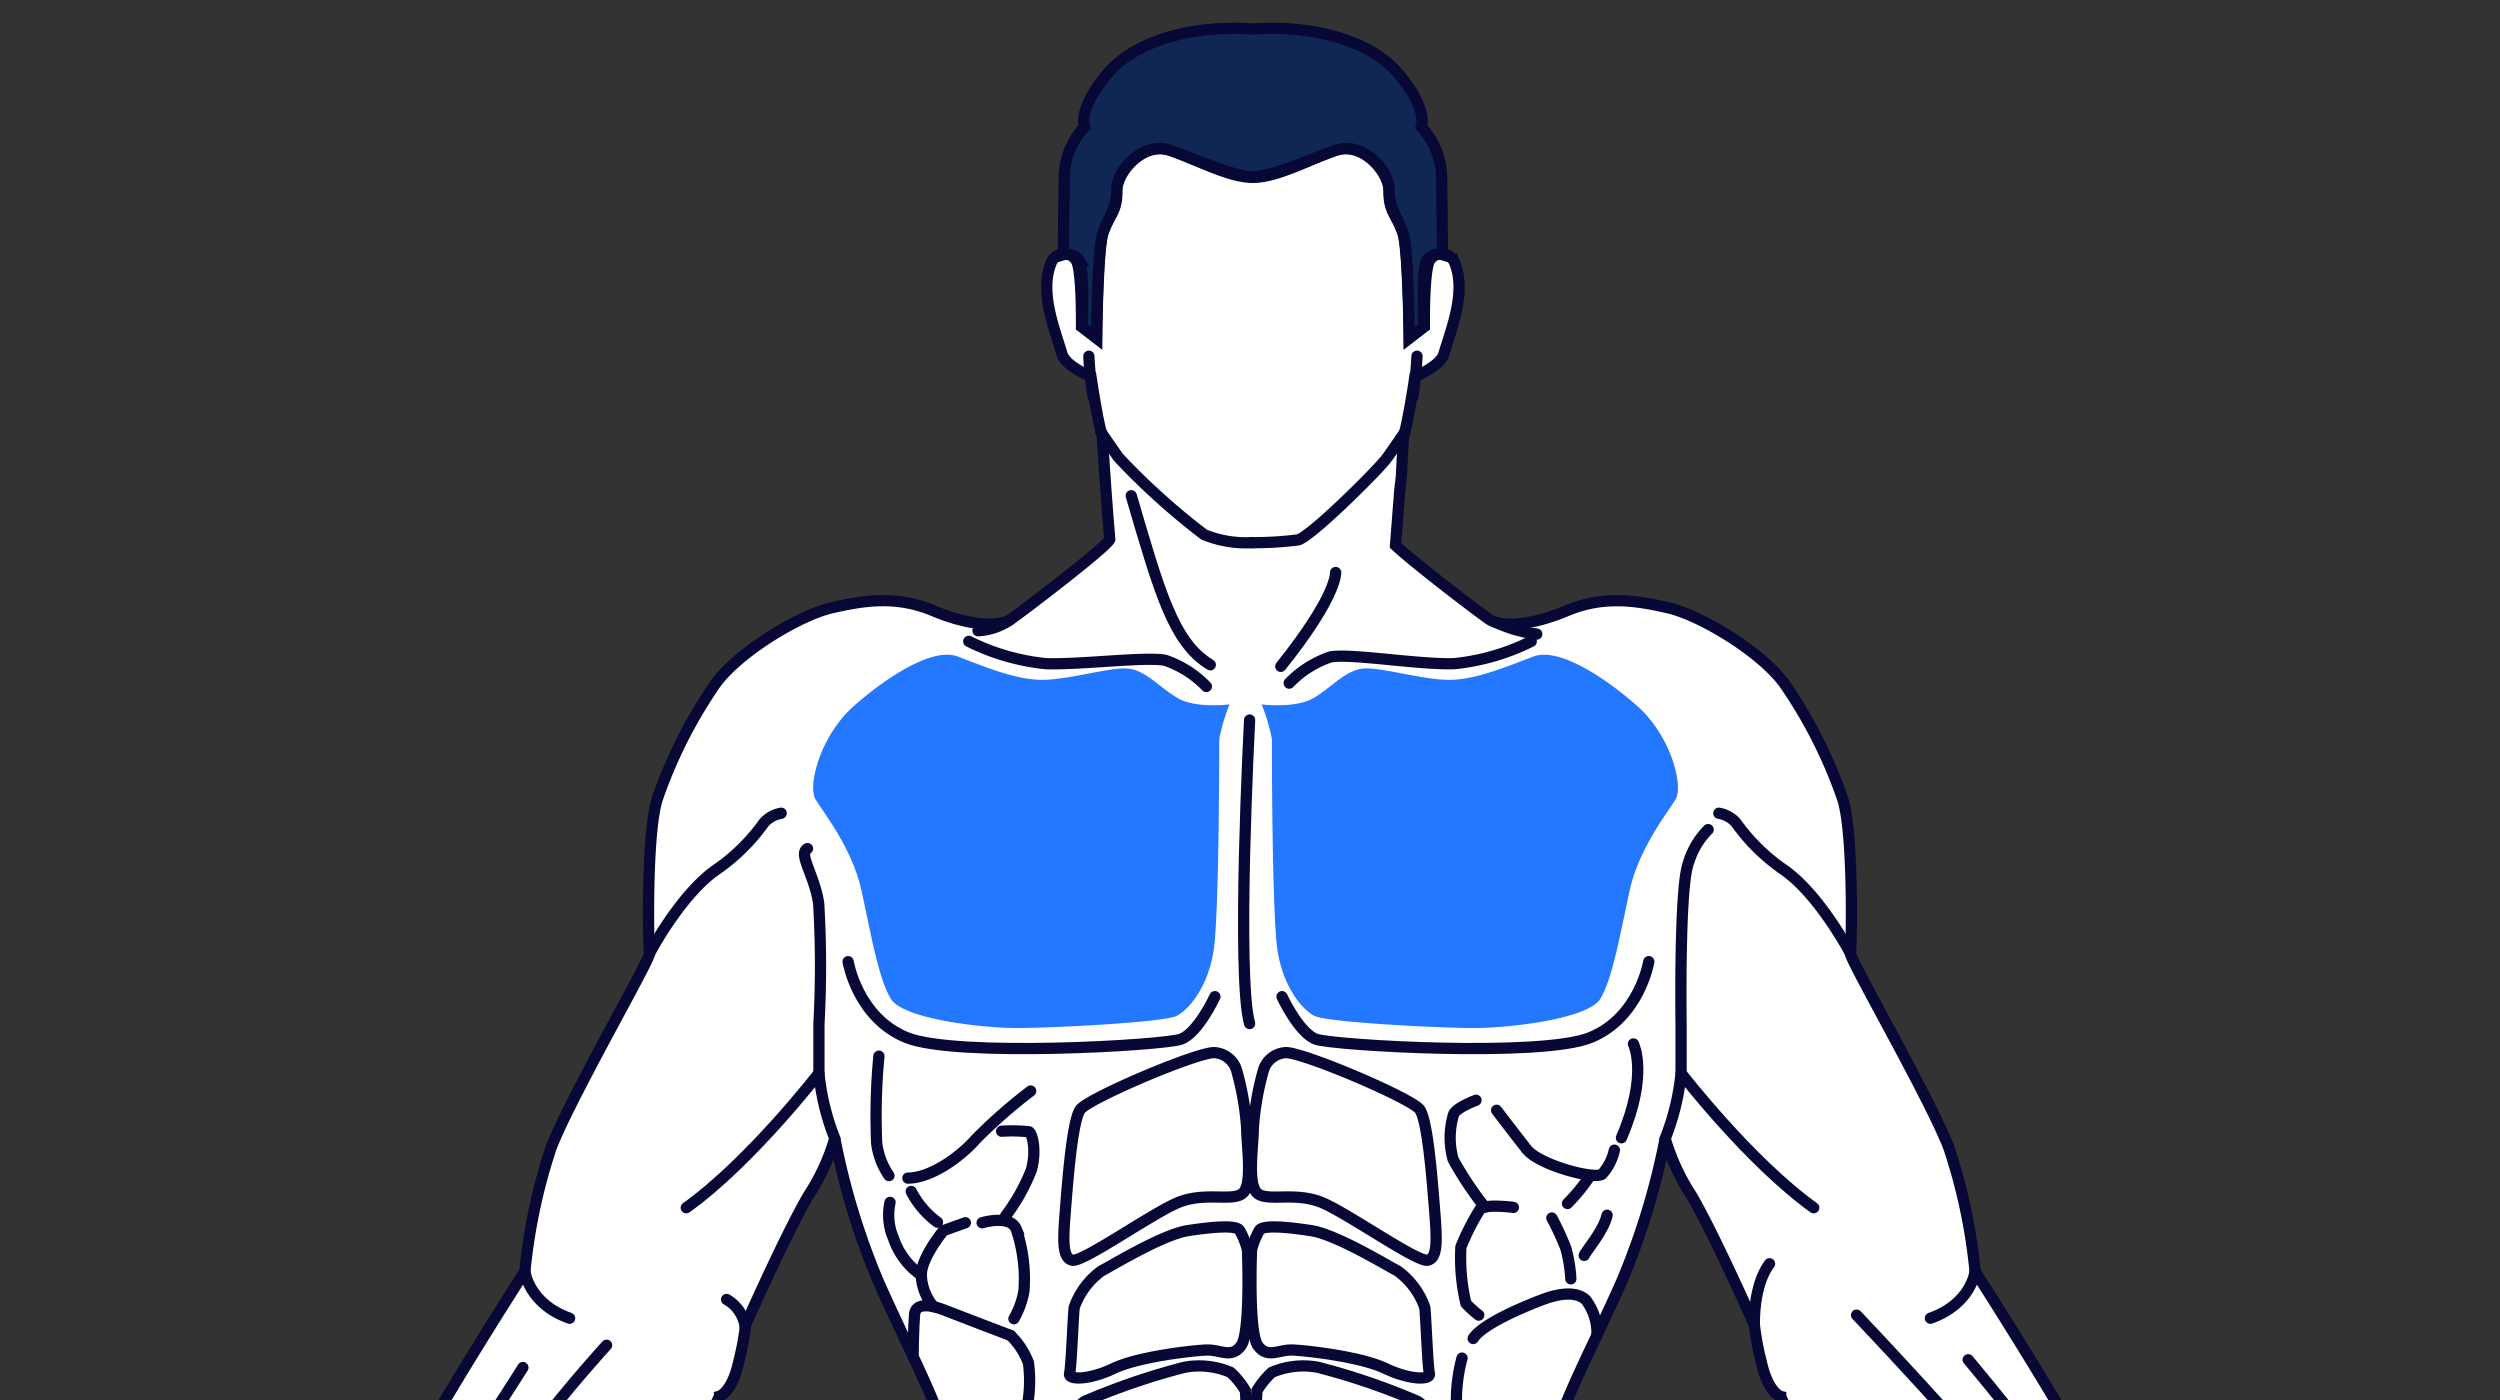 <svg id="Layer_1" data-name="Layer 1" xmlns="http://www.w3.org/2000/svg" xmlns:xlink="http://www.w3.org/1999/xlink" width="200" height="112" viewBox="0 0 200 112"><rect x="0" y="0" width="200" height="112" fill="#333333" stroke="none"/><defs><style>.cls-1,.cls-4{fill:none;}.cls-2{clip-path:url(#clip-path);}.cls-3{fill:#fff;}.cls-3,.cls-5,.cls-6{fill-rule:evenodd;}.cls-4{stroke:#070836;stroke-linecap:round;stroke-miterlimit:2.613;stroke-width:0.9px;}.cls-5{fill:#0f2752;}.cls-6{fill:#2478ff;}</style><clipPath id="clip-path"><rect class="cls-1" x="-29.6" y="-9.377" width="259.2" height="206.619"/></clipPath></defs><g class="cls-2"><path class="cls-3" d="M29.223,124.866v0m141.555,0v0M88.781,43.151c-.261.632-7.091,5.84-7.955,6.417-.869.58-3.202.535-6.176-.715s-5.624-.803-8.14-.223-7.319,3.438-9.241,6.027a37.944,37.944,0,0,0-4.666,9.196c-.915,2.679-.732,11.964-.64,12.41s-6.312,11.518-7.868,15.535a45.035,45.035,0,0,0-2.104,9.91s-7.228,11.25-9.516,15.893c-1.447,2.937-2.601,5.66-3.253,7.264-1.021,1.639-5.816,8.805-6.358,9.281-.135-.048-.196-.067-.196-.067a19.528,19.528,0,0,1-2.033.494,3.208,3.208,0,0,0-1.586.687c-.57.393-2.067,1.214-2.067,1.214s-3.658,1.351-4.494,1.613a26.054,26.054,0,0,0-4.75,3.445,13.957,13.957,0,0,1-4.123,2.088c-.94.261-2.871.313-3.08.731a3.713,3.713,0,0,0,1.096,3.236c1.044.731,1.984,1.618,4.02.731s3.706-1.618,3.706-1.618a27.672,27.672,0,0,1-1.149,4.124c-.469.887-3.601,5.69-4.437,7.099S.535,163.403.378,164.812s.418,1.723,1.618,1.879,2.558-1.2,3.184-2.244,6.003-9.344,6.003-9.344-6.89,12.267-7.099,13.52-.261,2.297,1.566,2.401,2.401-2.141,2.975-3.185,6.056-10.545,6.056-10.545-5.795,10.911-5.951,12.268.94,1.931,2.244,1.514,2.832-3.079,3.184-3.915,2.862-5.677,3.918-7.718v.371c-.914,2.29-3.205,7.32-2.248,8.233s2.425-1.558,3.381-3.117c.094-.153.228-.374.392-.646,1.097-1.771,4.267-7.084,5.61-9.412.27-.446,1.514-2.498,2.035-3.279.102-.153.265-.403.47-.724.707-1.061,1.513-2.3,2.271-3.588.401-.682.798-1.383,1.171-2.057.132-.235.253-.454.359-.653l.04-.075c1.006-1.851,1.764-3.358,1.832-3.495l.001-.001.009-.013c.103-.085,2.451-2.042,2.879-3.666q.06-.23.11-.431a81.799,81.799,0,0,1,5.785-6.882c4.3-4.464,11.712-10.714,13.541-14.464s1.83-3.839,1.83-3.839,1.006-.268,1.555-2.768a21.643,21.643,0,0,0,.549-2.946s3.202-7.232,5.032-10.357a17.122,17.122,0,0,0,2.104-4.554,57.684,57.684,0,0,0,3.477,11.428c2.379,5.357,4.758,9.732,5.215,12.142s-.64,9.286-1.281,12.946a33.31,33.31,0,0,1-1.4,5.636l.126,1.864c-1.067,2.478-3.293,7.676-3.565,12.986-.332,6.477-3.986,17.438-5.314,23.749s-1.993,11.19-1.993,11.19H98.589s-.332-4.796-.332-5.875-.415-1.827,0-2.906A11.454,11.454,0,0,1,100,171.671a11.452,11.452,0,0,1,1.744,2.574c.415,1.079,0,1.827,0,2.906s-.332,5.875-.332,5.875h36.537s-.664-4.879-1.993-11.19-4.982-17.272-5.314-23.749c-.272-5.311-2.498-10.508-3.565-12.986l-.286-2.539s-.347-1.3-.988-4.961-1.738-10.536-1.281-12.946,2.836-6.785,5.215-12.142a57.688,57.688,0,0,0,3.477-11.428,17.127,17.127,0,0,0,2.104,4.554c1.83,3.125,5.032,10.357,5.032,10.357a21.647,21.647,0,0,0,.549,2.946c.549,2.5,1.556,2.768,1.556,2.768s0,.089,1.83,3.839,9.241,10,13.541,14.464a81.839,81.839,0,0,1,5.785,6.882q.05.202.11.431c.427,1.623,2.776,3.58,2.879,3.666l.009.013.001.001c.069.137.826,1.645,1.832,3.495l.04.075c.106.199.227.418.359.653.373.675.769,1.375,1.171,2.057.757,1.288,1.564,2.526,2.271,3.588.205.321.368.571.47.724.521.78,1.765,2.832,2.035,3.279,1.343,2.328,4.514,7.64,5.61,9.412.164.272.297.492.391.646.956,1.558,2.424,4.03,3.381,3.117s-1.334-5.943-2.248-8.233v-.371c1.056,2.04,3.567,6.882,3.919,7.718s1.879,3.497,3.184,3.915,2.401-.157,2.244-1.514-5.951-12.268-5.951-12.268,5.481,9.501,6.056,10.545,1.148,3.289,2.975,3.185,1.775-1.149,1.566-2.401-7.099-13.52-7.099-13.52,5.376,8.3,6.003,9.344,1.984,2.401,3.184,2.244,1.775-.47,1.618-1.879-2.558-5.481-3.393-6.891-3.967-6.212-4.437-7.099a27.669,27.669,0,0,1-1.149-4.124s1.67.731,3.706,1.618,2.975,0,4.019-.731a3.712,3.712,0,0,0,1.096-3.236c-.208-.418-2.14-.47-3.08-.731a13.957,13.957,0,0,1-4.123-2.088,26.054,26.054,0,0,0-4.75-3.445c-.835-.261-4.494-1.613-4.494-1.613s-1.497-.82-2.067-1.214a3.207,3.207,0,0,0-1.586-.687,19.521,19.521,0,0,1-2.033-.494s-.061.019-.196.067c-.542-.476-5.337-7.641-6.358-9.281-.652-1.604-1.806-4.327-3.253-7.264-2.287-4.643-9.516-15.893-9.516-15.893a45.025,45.025,0,0,0-2.104-9.91c-1.555-4.018-7.959-15.089-7.868-15.535s.275-9.732-.64-12.41a37.945,37.945,0,0,0-4.666-9.196c-1.921-2.589-6.724-5.446-9.241-6.027s-5.166-1.027-8.14.223-5.306,1.295-6.176.715c-.749-.5-5.98-4.479-7.531-5.943l.335-4.311L112.12,38.05c.066-1.582.163-3.126.163-3.126.411-1.363.91-4.803.91-4.803s2.025-.81,2.314-1.794c.595-2.024,1.817-4.956.874-7.289a1.123,1.123,0,0,0-2.025-.173c-.463.868-.405,5.265-.405,5.265l-1.215.926s-.088-7.059-.493-8.389-1.17-1.735-1.113-3.297-2.091-4.051-4.232-3.357c-1.915.621-4.76,2.214-6.664,2.17-1.904.044-4.749-1.549-6.664-2.17-2.141-.694-4.29,1.794-4.232,3.357s-.708,1.966-1.113,3.297-.493,8.389-.493,8.389L86.518,26.13s.058-4.397-.405-5.265a1.123,1.123,0,0,0-2.025.173c-.944,2.333.278,5.265.874,7.289.289.984,2.314,1.794,2.314,1.794s.499,3.44.91,4.803C88.358,37.675,88.548,40.404,88.781,43.151Z"/><path class="cls-4" d="M29.223,124.866v0m141.555,0v0M88.781,43.151c-.261.632-7.091,5.84-7.955,6.417-.869.58-3.202.535-6.176-.715s-5.624-.803-8.14-.223-7.319,3.438-9.241,6.027a37.944,37.944,0,0,0-4.666,9.196c-.915,2.679-.732,11.964-.64,12.41s-6.312,11.518-7.868,15.535a45.035,45.035,0,0,0-2.104,9.91s-7.228,11.25-9.516,15.893c-1.447,2.937-2.601,5.66-3.253,7.264-1.021,1.639-5.816,8.805-6.358,9.281-.135-.048-.196-.067-.196-.067a19.528,19.528,0,0,1-2.033.494,3.208,3.208,0,0,0-1.586.687c-.57.393-2.067,1.214-2.067,1.214s-3.658,1.351-4.494,1.613a26.054,26.054,0,0,0-4.75,3.445,13.957,13.957,0,0,1-4.123,2.088c-.94.261-2.871.313-3.08.731a3.713,3.713,0,0,0,1.096,3.236c1.044.731,1.984,1.618,4.02.731s3.706-1.618,3.706-1.618a27.672,27.672,0,0,1-1.149,4.124c-.469.887-3.601,5.69-4.437,7.099S.535,163.403.378,164.812s.418,1.723,1.618,1.879,2.558-1.2,3.184-2.244,6.003-9.344,6.003-9.344-6.89,12.267-7.099,13.52-.261,2.297,1.566,2.401,2.401-2.141,2.975-3.185,6.056-10.545,6.056-10.545-5.795,10.911-5.951,12.268.94,1.931,2.244,1.514,2.832-3.079,3.184-3.915,2.862-5.677,3.918-7.718v.371c-.914,2.29-3.205,7.32-2.248,8.233s2.425-1.558,3.381-3.117c.094-.153.228-.374.392-.646,1.097-1.771,4.267-7.084,5.61-9.412.27-.446,1.514-2.498,2.035-3.279.102-.153.265-.403.47-.724.707-1.061,1.513-2.3,2.271-3.588.401-.682.798-1.383,1.171-2.057.132-.235.253-.454.359-.653l.04-.075c1.006-1.851,1.764-3.358,1.832-3.495l.001-.001.009-.013c.103-.085,2.451-2.042,2.879-3.666q.06-.23.11-.431a81.799,81.799,0,0,1,5.785-6.882c4.3-4.464,11.712-10.714,13.541-14.464s1.83-3.839,1.83-3.839,1.006-.268,1.555-2.768a21.643,21.643,0,0,0,.549-2.946s3.202-7.232,5.032-10.357a17.122,17.122,0,0,0,2.104-4.554,57.684,57.684,0,0,0,3.477,11.428c2.379,5.357,4.758,9.732,5.215,12.142s-.64,9.286-1.281,12.946a33.31,33.31,0,0,1-1.4,5.636l.126,1.864c-1.067,2.478-3.293,7.676-3.565,12.986-.332,6.477-3.986,17.438-5.314,23.749s-1.993,11.19-1.993,11.19H98.589s-.332-4.796-.332-5.875-.415-1.827,0-2.906A11.454,11.454,0,0,1,100,171.671a11.452,11.452,0,0,1,1.744,2.574c.415,1.079,0,1.827,0,2.906s-.332,5.875-.332,5.875h36.537s-.664-4.879-1.993-11.19-4.982-17.272-5.314-23.749c-.272-5.311-2.498-10.508-3.565-12.986l-.286-2.539s-.347-1.3-.988-4.961-1.738-10.536-1.281-12.946,2.836-6.785,5.215-12.142a57.688,57.688,0,0,0,3.477-11.428,17.127,17.127,0,0,0,2.104,4.554c1.83,3.125,5.032,10.357,5.032,10.357a21.647,21.647,0,0,0,.549,2.946c.549,2.5,1.556,2.768,1.556,2.768s0,.089,1.83,3.839,9.241,10,13.541,14.464a81.839,81.839,0,0,1,5.785,6.882q.05.202.11.431c.427,1.623,2.776,3.58,2.879,3.666l.009.013.001.001c.069.137.826,1.645,1.832,3.495l.04.075c.106.199.227.418.359.653.373.675.769,1.375,1.171,2.057.757,1.288,1.564,2.526,2.271,3.588.205.321.368.571.47.724.521.78,1.765,2.832,2.035,3.279,1.343,2.328,4.514,7.64,5.61,9.412.164.272.297.492.391.646.956,1.558,2.424,4.03,3.381,3.117s-1.334-5.943-2.248-8.233v-.371c1.056,2.04,3.567,6.882,3.919,7.718s1.879,3.497,3.184,3.915,2.401-.157,2.244-1.514-5.951-12.268-5.951-12.268,5.481,9.501,6.056,10.545,1.148,3.289,2.975,3.185,1.775-1.149,1.566-2.401-7.099-13.52-7.099-13.52,5.376,8.3,6.003,9.344,1.984,2.401,3.184,2.244,1.775-.47,1.618-1.879-2.558-5.481-3.393-6.891-3.967-6.212-4.437-7.099a27.669,27.669,0,0,1-1.149-4.124s1.67.731,3.706,1.618,2.975,0,4.019-.731a3.712,3.712,0,0,0,1.096-3.236c-.208-.418-2.14-.47-3.08-.731a13.957,13.957,0,0,1-4.123-2.088,26.054,26.054,0,0,0-4.75-3.445c-.835-.261-4.494-1.613-4.494-1.613s-1.497-.82-2.067-1.214a3.207,3.207,0,0,0-1.586-.687,19.521,19.521,0,0,1-2.033-.494s-.061.019-.196.067c-.542-.476-5.337-7.641-6.358-9.281-.652-1.604-1.806-4.327-3.253-7.264-2.287-4.643-9.516-15.893-9.516-15.893a45.025,45.025,0,0,0-2.104-9.91c-1.555-4.018-7.959-15.089-7.868-15.535s.275-9.732-.64-12.41a37.945,37.945,0,0,0-4.666-9.196c-1.921-2.589-6.724-5.446-9.241-6.027s-5.166-1.027-8.14.223-5.306,1.295-6.176.715c-.749-.5-5.98-4.479-7.531-5.943l.335-4.311L112.12,38.05c.066-1.582.163-3.126.163-3.126.411-1.363.91-4.803.91-4.803s2.025-.81,2.314-1.794c.595-2.024,1.817-4.956.874-7.289a1.123,1.123,0,0,0-2.025-.173c-.463.868-.405,5.265-.405,5.265l-1.215.926s-.088-7.059-.493-8.389-1.17-1.735-1.113-3.297-2.091-4.051-4.232-3.357c-1.915.621-4.76,2.214-6.664,2.17-1.904.044-4.749-1.549-6.664-2.17-2.141-.694-4.29,1.794-4.232,3.357s-.708,1.966-1.113,3.297-.493,8.389-.493,8.389L86.518,26.13s.058-4.397-.405-5.265a1.123,1.123,0,0,0-2.025.173c-.944,2.333.278,5.265.874,7.289.289.984,2.314,1.794,2.314,1.794s.499,3.44.91,4.803C88.358,37.675,88.548,40.404,88.781,43.151Z"/><path class="cls-5" d="M100.234,14.167c-2.011-.174-4.915-1.58-6.664-2.154-2.114-.694-4.225,1.562-4.227,3.124s-.662,2.198-1.118,3.529-.493,8.389-.493,8.389l-1.18-.926s.225-4.397-.204-5.265a1.134,1.134,0,0,0-1.276-.485s.005-2.639.067-5.763a6.092,6.092,0,0,1,1.616-4.455s-.581-1.446,1.901-4.339c2.099-2.446,6.515-3.857,11.578-3.501,5.063-.356,9.479,1.056,11.578,3.501,2.482,2.893,1.901,4.339,1.901,4.339a6.092,6.092,0,0,1,1.616,4.455c.061,3.124.067,5.763.067,5.763a1.134,1.134,0,0,0-1.276.485c-.43.868-.204,5.265-.204,5.265l-1.18.926s-.037-7.059-.493-8.389-1.116-1.967-1.118-3.529-2.113-3.819-4.227-3.124C105.149,12.587,102.245,13.993,100.234,14.167Z"/><path class="cls-4" d="M100.234,14.167c-2.011-.174-4.915-1.58-6.664-2.154-2.114-.694-4.225,1.562-4.227,3.124s-.662,2.198-1.118,3.529-.493,8.389-.493,8.389l-1.18-.926s.225-4.397-.204-5.265a1.134,1.134,0,0,0-1.276-.485s.005-2.639.067-5.763a6.092,6.092,0,0,1,1.616-4.455s-.581-1.446,1.901-4.339c2.099-2.446,6.515-3.857,11.578-3.501,5.063-.356,9.479,1.056,11.578,3.501,2.482,2.893,1.901,4.339,1.901,4.339a6.092,6.092,0,0,1,1.616,4.455c.061,3.124.067,5.763.067,5.763a1.134,1.134,0,0,0-1.276.485c-.43.868-.204,5.265-.204,5.265l-1.18.926s-.037-7.059-.493-8.389-1.116-1.967-1.118-3.529-2.113-3.819-4.227-3.124C105.149,12.587,102.245,13.993,100.234,14.167Z"/><path class="cls-4" d="M87.443,31.742a31.35,31.35,0,0,1-.335-3.243"/><path class="cls-4" d="M100.104,43.415a8.873,8.873,0,0,1-3.775-.644,55.595,55.595,0,0,1-6.857-6.186c-.694-.984-1.387-2.009-1.387-2.009"/><path class="cls-4" d="M113.025,31.742a31.392,31.392,0,0,0,.335-3.243"/><path class="cls-4" d="M100.104,43.415a28.59,28.59,0,0,0,3.723-.22c.937-.156,6.475-5.627,7.169-6.61s1.387-2.009,1.387-2.009"/><path class="cls-4" d="M66.787,91.085A19.358,19.358,0,0,1,65.514,85.86V81.932a85.649,85.649,0,0,0-.02-9.669c-.357-2.321-1.664-3.959-.893-4.375"/><path class="cls-4" d="M41.991,101.71s.283,2.588,3.577,3.749"/><path class="cls-4" d="M65.514,85.86s-5.489,7.098-10.613,10.759"/><path class="cls-4" d="M51.964,76.264s2.388-4.554,5.224-6.608a15.499,15.499,0,0,0,3.934-3.839,2.377,2.377,0,0,1,1.372-.759"/><path class="cls-4" d="M90.499,39.658c2.259,7.691,3.361,11.741,6.324,13.525"/><path class="cls-4" d="M96.508,54.918A8.268,8.268,0,0,0,93.22,52.826c-1.555-.312-6.707.357-9.543.268a17.769,17.769,0,0,1-6.176-1.786"/><path class="cls-4" d="M98.957,85.727a1.982,1.982,0,0,0-1.83-1.518c-1.464,0-10.065,3.661-10.705,4.553s-1.006,5.714-1.189,8.036-.275,3.839.549,4.018,6.13-3.571,8.326-4.553,4.483-.089,5.307-.804.32-3.839.32-5.178A22.442,22.442,0,0,0,98.957,85.727Z"/><path class="cls-4" d="M99.795,99.967a6.317,6.317,0,0,0-.64-1.562c-.32-.402-2.059-.268-4.117.044s-6.268,2.902-6.908,3.214a6.061,6.061,0,0,0-2.196,2.946c-.092.848-.229,4.732-.366,5.268s1.555.536,3.523-.402,6.268-1.428,7.411-1.473,2.013.714,2.79-.357S99.795,99.967,99.795,99.967Z"/><path class="cls-4" d="M99.633,111.262a6.409,6.409,0,0,0-1.189-1.473,6.392,6.392,0,0,0-3.706-.402,54.371,54.371,0,0,0-7.96,2.723c-.778.447-.823,1.696-.915,2.589s.091,6.205.091,7.098.869,1.339,1.921,1.384a76.957,76.957,0,0,0,9.882-1.92c1.51-.491,2.013-.937,2.15-1.741S99.633,111.262,99.633,111.262Z"/><path class="cls-4" d="M133.213,91.085a19.357,19.357,0,0,0,1.273-5.224V81.932s-.155-10.741.559-12.794a6.321,6.321,0,0,1,1.607-2.768"/><path class="cls-4" d="M158.009,101.71s-.283,2.588-3.577,3.749"/><path class="cls-4" d="M134.487,85.86s5.489,7.098,10.613,10.759"/><path class="cls-4" d="M148.036,76.264s-2.388-4.554-5.224-6.608a15.499,15.499,0,0,1-3.934-3.839,2.377,2.377,0,0,0-1.372-.759"/><path class="cls-4" d="M106.851,45.799s.168,1.821-4.388,7.509"/><path class="cls-4" d="M103.135,54.651a8.268,8.268,0,0,1,3.289-2.093c1.555-.313,7.064.625,9.9.536a17.768,17.768,0,0,0,6.176-1.786"/><path class="cls-4" d="M101.043,85.727a1.982,1.982,0,0,1,1.83-1.518c1.464,0,10.065,3.661,10.705,4.553s1.006,5.714,1.189,8.036.275,3.839-.549,4.018-6.13-3.571-8.326-4.553-4.483-.089-5.306-.804-.32-3.839-.32-5.178A22.442,22.442,0,0,1,101.043,85.727Z"/><path class="cls-4" d="M100.125,99.967a6.315,6.315,0,0,1,.64-1.562c.32-.402,2.059-.268,4.117.044s6.268,2.902,6.908,3.214a6.062,6.062,0,0,1,2.196,2.946c.092.848.229,4.732.366,5.268s-1.555.536-3.523-.402-6.268-1.428-7.411-1.473-2.013.714-2.791-.357S100.125,99.967,100.125,99.967Z"/><path class="cls-4" d="M100.555,111.262a6.411,6.411,0,0,1,1.19-1.473,6.392,6.392,0,0,1,3.706-.402,54.375,54.375,0,0,1,7.96,2.723c.778.447.823,1.696.915,2.589s-.091,6.205-.091,7.098-.869,1.339-1.921,1.384a76.957,76.957,0,0,1-9.882-1.92c-1.51-.491-2.013-.937-2.15-1.741S100.555,111.262,100.555,111.262Z"/><path class="cls-4" d="M99.968,57.602s-1.075,20.445,0,24.285"/><path class="cls-4" d="M80.826,49.568a4.884,4.884,0,0,1-2.583.891"/><path class="cls-4" d="M119.673,49.789a11.054,11.054,0,0,0,3.267.938"/><path class="cls-4" d="M130.674,83.515s1.235,2.419-.961,7.508"/><path class="cls-4" d="M67.849,76.931s.732,4.464,4.666,6.071,20.582.628,21.957.135,2.721-3.405,2.721-3.405"/><path class="cls-4" d="M131.904,76.931s-.732,4.464-4.666,6.071-20.582.628-21.957.135-2.721-3.405-2.721-3.405"/><path class="cls-6" d="M98.364,56.351s-2.745.357-4.209-.536-2.47-2.143-3.843-2.321-4.758.893-6.954.893-4.849-1.161-6.771-1.875-5.49,1.518-8.235,3.928-3.752,6.429-3.111,7.5,2.928,3.928,3.66,7.232,1.372,7.143,2.379,8.75,7.32,2.321,10.065,2.321,11.803-.446,12.81-.982,2.47-2.322,2.928-5.178.457-16.339.457-16.964a15.254,15.254,0,0,1,.823-2.768"/><path class="cls-6" d="M100.926,56.351s2.745.357,4.209-.536,2.47-2.143,3.843-2.321,4.758.893,6.954.893,4.849-1.161,6.771-1.875,5.49,1.518,8.235,3.928,3.752,6.429,3.111,7.5-2.928,3.928-3.66,7.232-1.372,7.143-2.379,8.75-7.32,2.321-10.065,2.321-11.803-.446-12.809-.982-2.471-2.322-2.928-5.178-.457-16.339-.457-16.964a15.254,15.254,0,0,0-.823-2.768"/><path class="cls-4" d="M82.453,87.284a40.986,40.986,0,0,0-4.375,3.839c-1.339,1.518-3.661,3.125-5.446,3.125"/><path class="cls-4" d="M73.047,108.517s.031-2.394.12-3.376,1.429-.714,2.321-.357,5.357,2.053,5.357,2.053"/><path class="cls-4" d="M74.681,104.532a4.18,4.18,0,0,1-.979-2.517c0-1.429,1.786-3.571,1.786-3.571l1.741-.625"/><path class="cls-4" d="M72.899,95.319a7.086,7.086,0,0,0,2.098,2.455"/><path class="cls-4" d="M80.131,90.498a12.336,12.336,0,0,1,2.188.045c.268.134.625,1.562.179,3.08a15.438,15.438,0,0,1-2.054,3.661"/><path class="cls-4" d="M78.569,97.819s2.232-.67,2.723.491a12.536,12.536,0,0,1,.625,4.955,6.755,6.755,0,0,1-.803,2.232"/><path class="cls-4" d="M80.845,106.837a5.941,5.941,0,0,1,1.429,2.188,10.865,10.865,0,0,1-.402,4.687A2.237,2.237,0,0,1,80.488,115.14"/><path class="cls-4" d="M127.756,106.813a4.373,4.373,0,0,0-.884-2.811c-.938-.893-2.723-.312-3.438-.045s-4.777,1.83-5.58,3.125"/><path class="cls-4" d="M116.962,108.645a13.348,13.348,0,0,0-.446,3.036c0,1.429-.089,2.679.491,2.946a5.203,5.203,0,0,0,1.339.357"/><path class="cls-4" d="M121.069,96.592s-2.366-.312-2.679.179a18.761,18.761,0,0,0-1.518,2.991,15.858,15.858,0,0,0,.402,4.509,7.719,7.719,0,0,0,1.027.937"/><path class="cls-4" d="M124.149,97.44a23.963,23.963,0,0,1,1.116,2.411,11.602,11.602,0,0,1,.402,2.455"/><path class="cls-4" d="M126.738,100.431c.044-.223,1.562-1.964,1.83-3.214"/><path class="cls-4" d="M127.185,94.092A14.357,14.357,0,0,1,125.399,96.28"/><path class="cls-4" d="M118.782,96.565a27.386,27.386,0,0,1-2.534-3.812,6.481,6.481,0,0,1,.045-3.616c.223-.536,1.786-1.116,1.786-1.116"/><path class="cls-4" d="M119.73,88.824s1.428,1.875,2.41,3.125,5.402,2.433,6.027,1.986a4.216,4.216,0,0,0,.982-1.92"/><path class="cls-4" d="M70.313,84.494a50.322,50.322,0,0,0-.179,6.964,5.875,5.875,0,0,0,.982,2.589"/><path class="cls-4" d="M71.205,96.19a4.665,4.665,0,0,0,.268,2.857,5.885,5.885,0,0,0,2.229,2.968"/><path class="cls-4" d="M48.528,107.619s-10.803,11.696-14.732,21.339"/><path class="cls-4" d="M41.832,109.404s-10.159,16.16-12.669,17.589"/><path class="cls-4" d="M148.526,105.208s10,10.535,11.964,13.482,7.232,10.089,7.232,10.089"/><path class="cls-4" d="M157.454,108.779s12.02,14.221,13.912,19.935"/><path class="cls-4" d="M140.35,105.995s-.127-3.108,1.212-4.894"/><path class="cls-4" d="M59.625,106.238a2.976,2.976,0,0,0-1.498-2.28"/></g></svg>